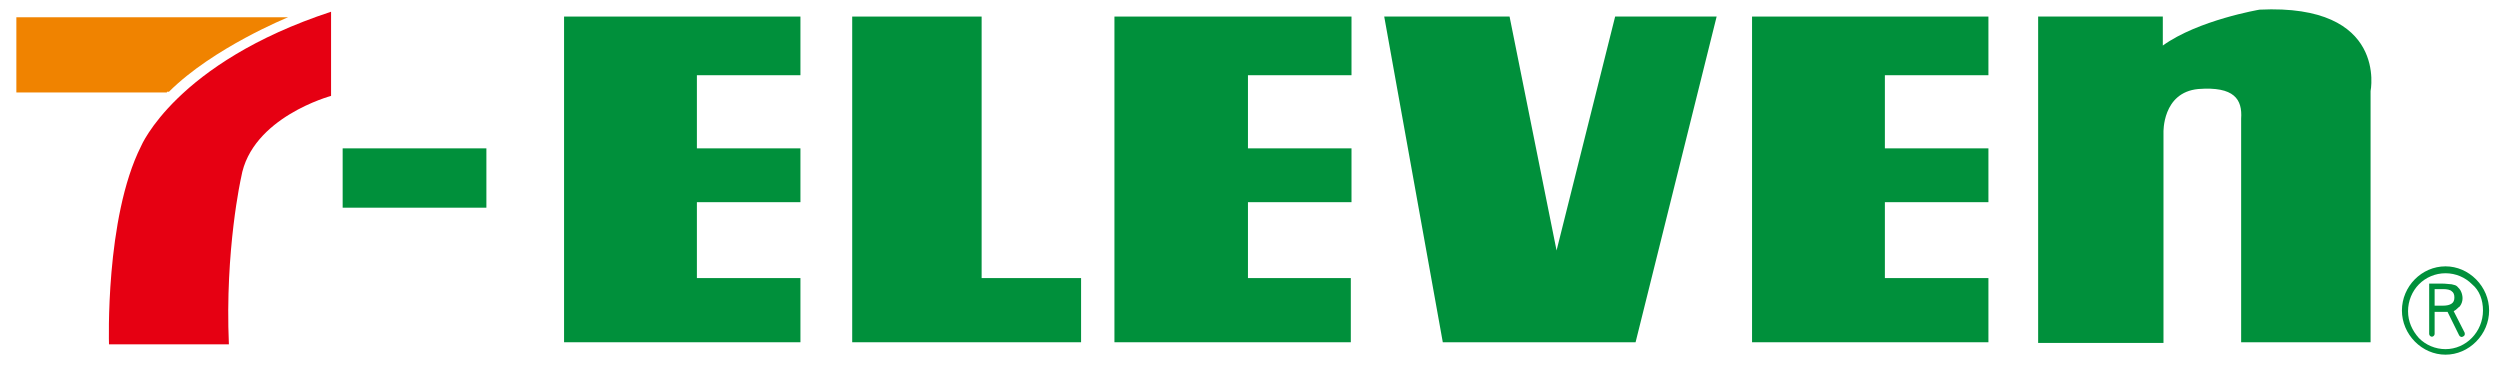 <svg width="160" height="24" viewBox="0 0 160 24" fill="none" xmlns="http://www.w3.org/2000/svg">
<g clip-path="url(#clip0_66_22171)">
<path d="M10.682 5.918H1.047V1.104H18.311H18.442C18.442 1.104 13.646 3.047 10.812 5.873H10.682V5.918Z" fill="#F08300"/>
<path d="M21.188 0.751V6.138C21.188 6.138 16.087 7.507 15.434 11.349C15.434 11.349 14.387 15.986 14.649 22.036H6.976C6.976 22.036 6.714 13.955 9.025 9.362C9.025 9.362 11.248 4.019 21.188 0.751Z" fill="#E60012"/>
<path d="M31.129 9.495H21.93V13.292H31.129V9.495Z" fill="#00903B"/>
<path d="M36.1 1.06V21.904H51.228V17.797H44.601V12.939H51.228V9.495H44.601V4.814H51.228V1.06H36.1Z" fill="#00903B"/>
<path d="M71.324 1.06V21.904H86.452V17.797H79.869V12.939H86.496V9.495H79.869V4.814H86.496V1.06H71.324Z" fill="#00903B"/>
<path d="M112.131 1.06V21.904H127.259V17.797H120.632V12.939H127.259V9.495H120.632V4.814H127.259V1.06H112.131Z" fill="#00903B"/>
<path d="M54.541 1.06V21.904H69.189V17.797H62.824V1.06H54.541Z" fill="#00903B"/>
<path d="M88.59 1.06L92.339 21.904H104.677L109.865 1.06H103.369L99.62 16.03L96.612 1.06H88.59Z" fill="#00903B"/>
<path d="M151.717 21.904V5.829C151.717 5.829 152.85 0.221 144.61 0.618C144.61 0.618 140.687 1.281 138.42 2.915V1.06H130.441V21.948H138.463V8.479C138.463 8.479 138.376 5.918 140.687 5.697C142.997 5.52 143.52 6.359 143.433 7.596V21.904H151.717Z" fill="#00903B"/>
<path d="M156.513 17.046C154.987 17.046 153.723 18.327 153.723 19.872C153.723 20.623 154.028 21.33 154.551 21.86C155.074 22.39 155.772 22.699 156.513 22.699C157.254 22.699 157.952 22.39 158.475 21.86C158.998 21.33 159.303 20.623 159.303 19.872C159.303 19.122 158.998 18.415 158.475 17.885C157.952 17.355 157.254 17.046 156.513 17.046ZM158.911 19.872C158.911 21.241 157.821 22.345 156.513 22.345C155.859 22.345 155.249 22.08 154.813 21.639C154.377 21.153 154.115 20.579 154.115 19.916C154.115 19.254 154.377 18.636 154.813 18.194C155.249 17.753 155.859 17.488 156.513 17.488C157.167 17.488 157.777 17.753 158.213 18.194C158.693 18.592 158.911 19.21 158.911 19.872Z" fill="#00903B"/>
<path d="M157.734 21.285L157.036 19.916C157.211 19.828 157.298 19.696 157.429 19.607C157.559 19.431 157.603 19.254 157.603 19.078C157.603 18.945 157.559 18.768 157.516 18.68C157.472 18.547 157.341 18.415 157.254 18.327C157.167 18.238 157.036 18.238 156.905 18.194C156.775 18.194 156.557 18.15 156.295 18.15H155.467V18.503V19.961V21.374C155.467 21.462 155.554 21.55 155.641 21.55C155.728 21.55 155.816 21.462 155.816 21.374V19.961H156.644L157.385 21.462C157.429 21.55 157.559 21.595 157.603 21.55C157.734 21.506 157.777 21.418 157.734 21.285ZM155.816 19.607V18.503H156.382C156.6 18.503 156.818 18.547 156.905 18.636C157.036 18.724 157.08 18.857 157.08 19.033C157.08 19.21 157.036 19.342 156.905 19.431C156.775 19.519 156.6 19.563 156.339 19.563H155.816V19.607Z" fill="#00903B"/>
</g>
<defs>
<clipPath id="clip0_66_22171">
<rect width="160" height="23.273" fill="white"/>
</clipPath>
</defs>
</svg>
